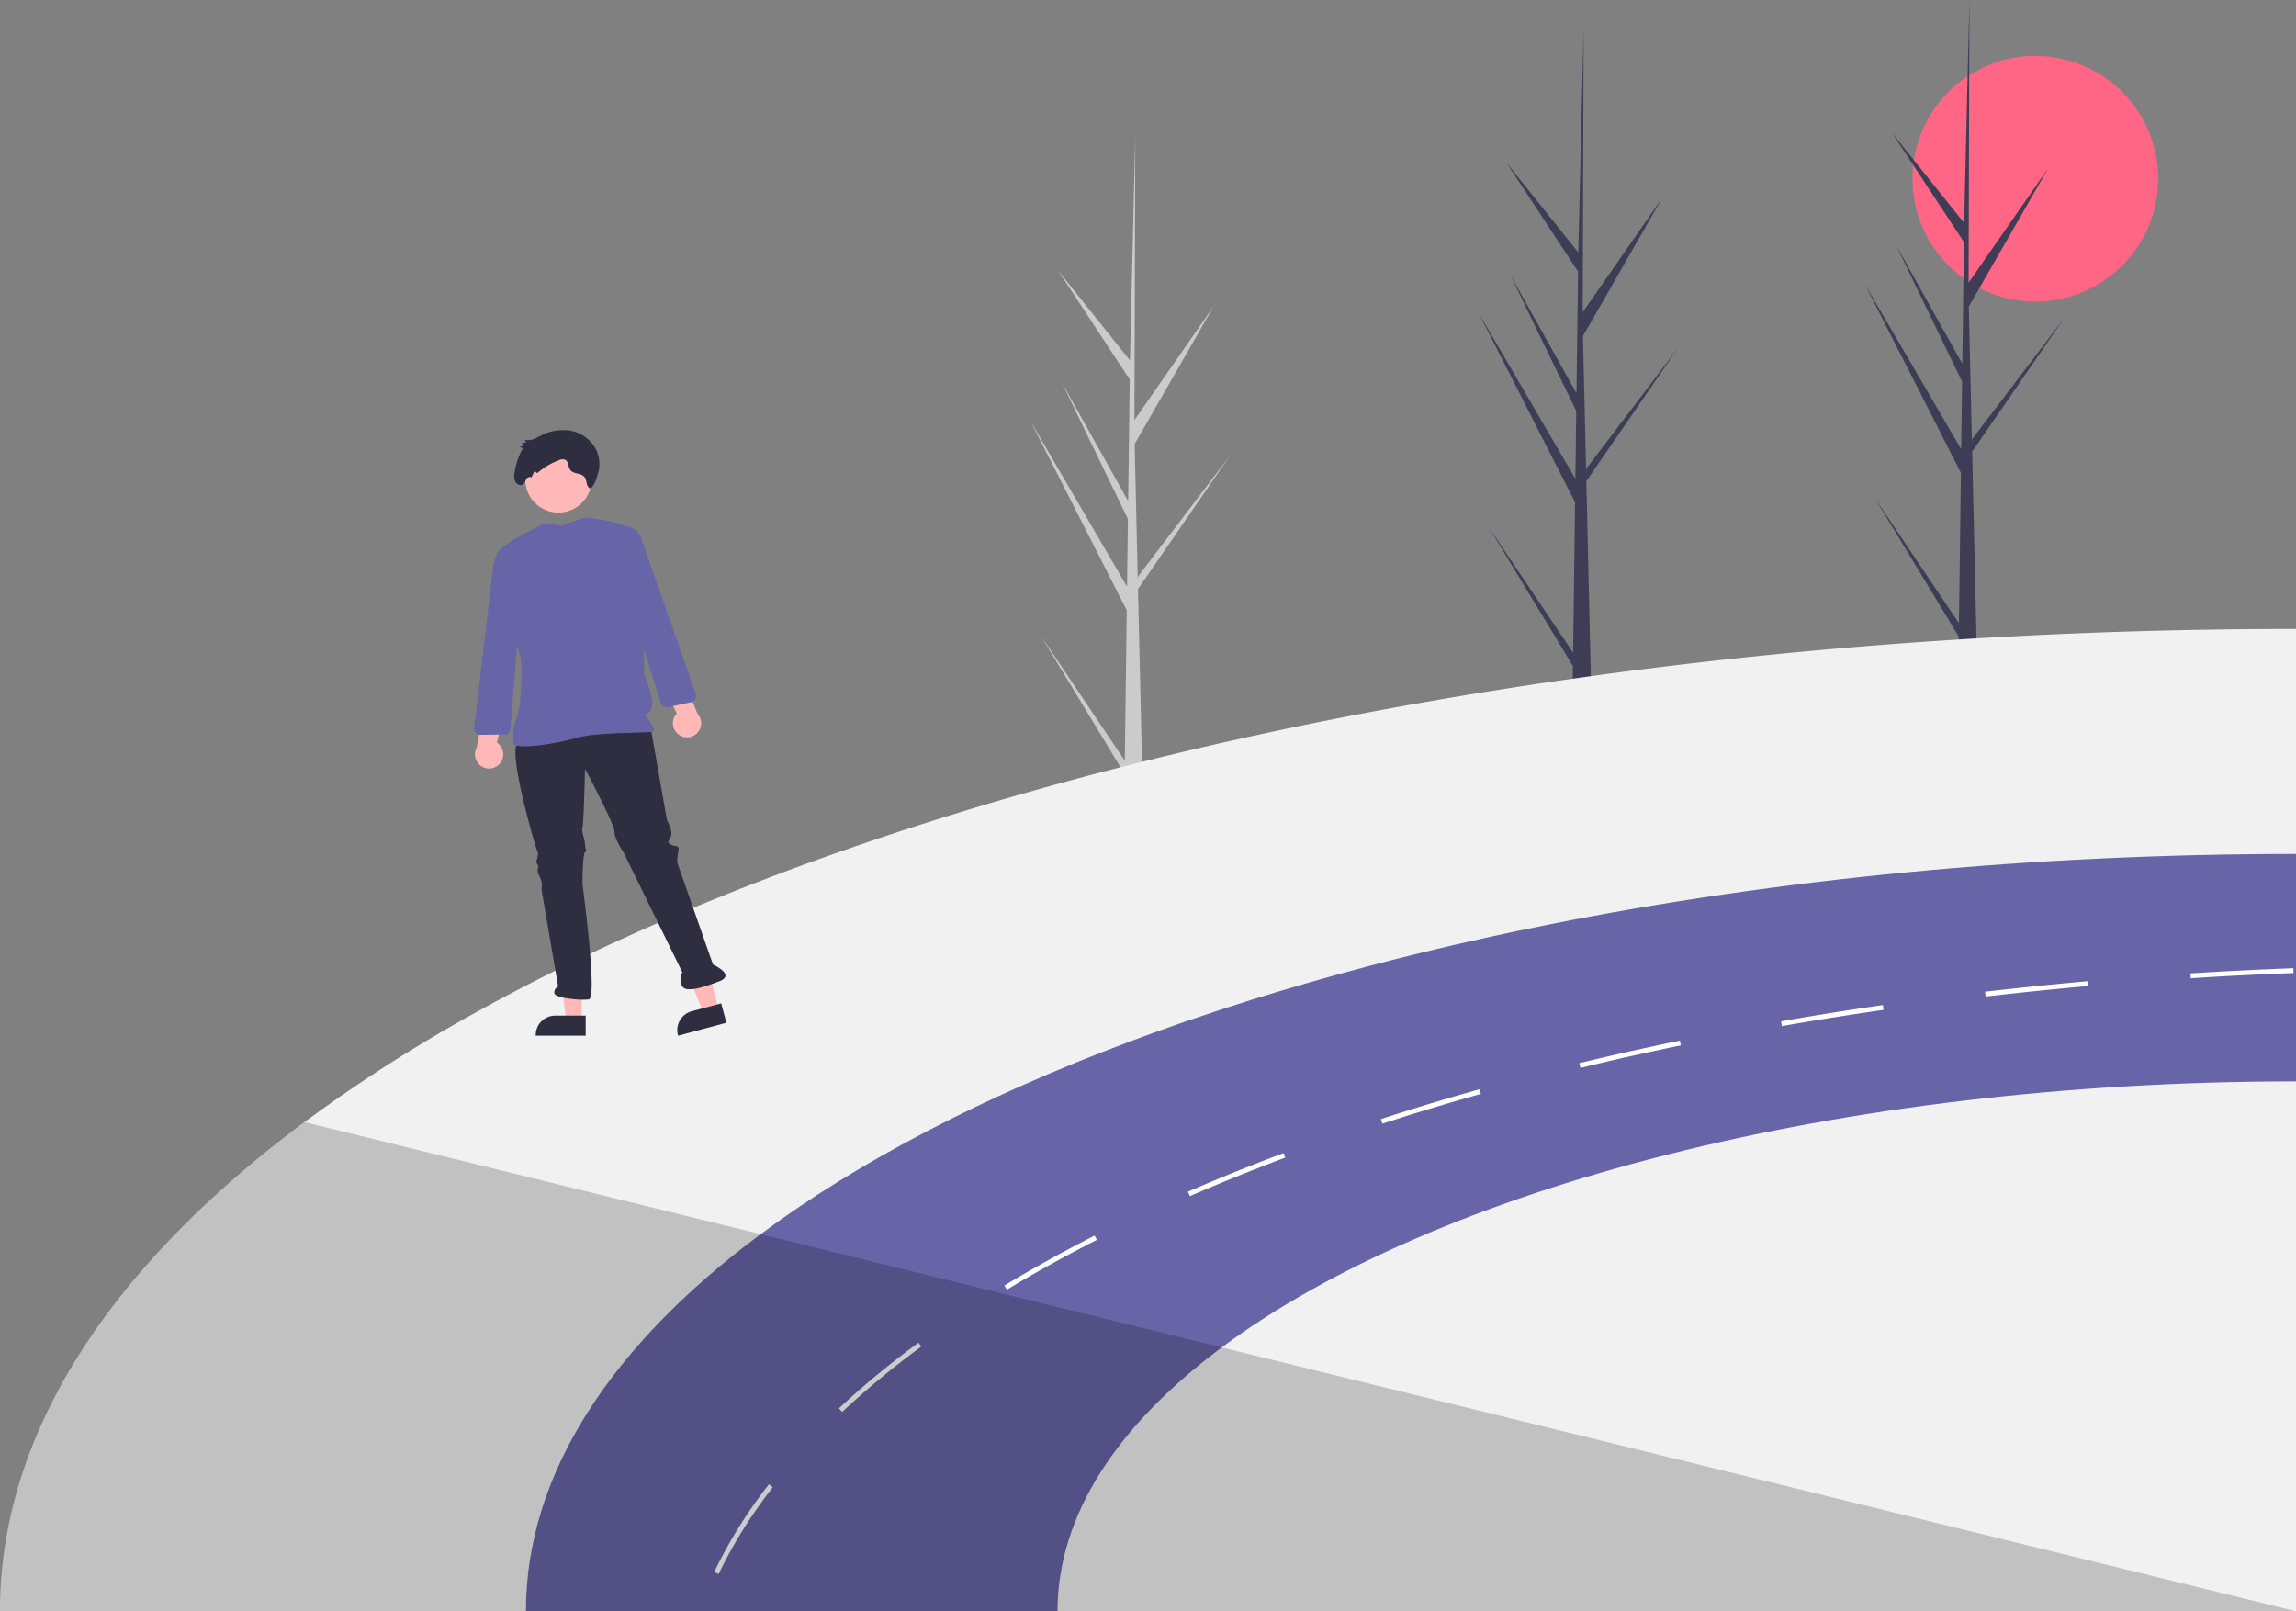 <svg id="ac509896-9cad-4c3c-91d3-d49a439698b6" data-name="Layer 1" xmlns="http://www.w3.org/2000/svg" width="888" height="623.128" viewBox="0 0 888 623.128"><rect x="0" y="0" width="888" height="623.128" fill="#808080" stroke="none"/><circle cx="787.191" cy="69.115" r="47.5" fill="#ff6584"/><path d="M765.174,332.688l-37.216-73.073,37.329,63.948.339-26.155L740.052,244.586l25.669,45.907.609-47.038-27.803-42.275L766.421,236.058l2.032-85.865.01-.357.001.363-.32,108.947,30.694-44.103L768.231,268.384l1.212,52.587.126-1.39,35.394-46.526-35.436,51.449.154,6.577.059.104-.044.537,1.605,69.602q-3.475.145-7.018.118l.068-5.415L732.058,342.73l32.358,48.12Z" transform="translate(-156 -138.436)" fill="#3f3d56"/><path d="M591.779,374.439l-37.216-73.073,37.329,63.948.339-26.155-25.574-52.823,25.669,45.907.609-47.038-27.803-42.275,27.895,34.878,2.032-85.865.01-.357.001.363-.32,108.947L625.443,256.794l-30.607,53.341,1.212,52.587.126-1.39,35.394-46.526-35.436,51.449.154,6.577.059.104-.044.537,1.605,69.602q-3.475.145-7.018.118l.068-5.415-32.292-53.296,32.358,48.12Z" transform="translate(-156 -138.436)" fill="#cbcbcb"/><path d="M914.401,321.288l-37.216-73.073L914.514,312.163l.339-26.155-25.575-52.823,25.669,45.907.609-47.038L887.753,189.779l27.895,34.878,2.032-85.865.01-.357.001.363-.32,108.947,30.694-44.103L917.457,256.983l1.212,52.587.126-1.39L954.189,261.654l-35.436,51.449.154,6.577.059.104-.044.537,1.605,69.602q-3.475.145-7.018.118l.068-5.415-32.292-53.297,32.358,48.12Z" transform="translate(-156 -138.436)" fill="#3f3d56"/><path d="M273.742,572.389a597.577,597.577,0,0,1,68.046-43.389c66.099-36.474,147.386-67.662,239.797-91.822q9.526-2.498,19.21-4.884,20.567-5.09,41.817-9.694,5.249-1.132,10.527-2.255,29.573-6.218,60.326-11.481c.412-.075.823-.14,1.244-.206q7.219-1.249,14.504-2.414c97.034-15.767,202.191-24.441,312.054-24.572.908-.009,1.825-.009,2.732-.009v379.903H156C156,692.686,198.837,628.093,273.742,572.389Z" transform="translate(-156 -138.436)" fill="#f1f1f1"/><path d="M450.182,615.723c37.841-28.137,86.292-53.336,143.025-74.586q9.446-3.551,19.201-6.934c.908-.318,1.825-.636,2.742-.954q12.422-4.267,25.321-8.309,21.798-6.812,44.83-12.876,16.487-4.356,33.555-8.3,5.483-1.282,11.013-2.489,12.571-2.798,25.442-5.352C843.035,478.443,940.855,468.683,1044,468.683V761.564H359.407C359.407,708.462,392.438,658.663,450.182,615.723Z" transform="translate(-156 -138.436)" fill="#6864a8"/><path d="M432.234,746.368l1.694.805a183.172,183.172,0,0,1,20.941-33.546l-1.478-1.151A185.611,185.611,0,0,0,432.234,746.368Zm48.199-63.274,1.282,1.366a335.313,335.313,0,0,1,28.914-24.011c.561-.421,1.132-.842,1.703-1.263l-1.114-1.506c-.571.421-1.142.842-1.712,1.273A338.727,338.727,0,0,0,480.434,683.095ZM544.465,635.588l.964,1.6c10.911-6.587,22.616-13.063,34.781-19.248l-.852-1.675C567.156,622.479,555.413,628.982,544.465,635.588Zm70.993-36.287.739,1.712c11.818-5.137,24.235-10.153,36.886-14.897l-.655-1.75C639.74,589.12,627.304,594.145,615.458,599.301Zm74.614-28.081.571,1.778c3.312-1.076,6.634-2.133,9.993-3.191,9.151-2.854,18.602-5.661,28.1-8.319l-.505-1.806c-9.516,2.667-18.986,5.474-28.156,8.347Q695.041,569.606,690.073,571.22Zm88.454-24.385c-3.921.898-7.869,1.834-11.725,2.77l.44,1.815c3.855-.926,7.795-1.862,11.715-2.77,3.715-.861,7.411-1.703,10.995-2.48,5.343-1.188,10.77-2.358,16.122-3.462l-.374-1.834c-5.371,1.113-10.798,2.274-16.151,3.462-3.584.786-7.299,1.628-11.023,2.498Zm66.324-13.427.328,1.843c12.885-2.255,26.116-4.37,39.31-6.279l-.271-1.853C871.004,529.037,857.763,531.152,844.85,533.407Zm78.9-11.444.215,1.862c13.044-1.516,26.369-2.882,39.609-4.07l-.168-1.862C950.156,519.081,936.813,520.447,923.75,521.963Zm79.415-7.093.112,1.871c13.138-.833,26.518-1.506,39.768-2.002l-.066-1.871C1029.702,513.373,1016.312,514.047,1003.165,514.87Z" transform="translate(-156 -138.436)" fill="#fff"/><path d="M628.521,659.524C711.201,598.037,866.306,556.641,1044,556.641V761.564H565.004C565.004,724.416,588.116,689.57,628.521,659.524Z" transform="translate(-156 -138.436)" fill="#f1f1f1"/><path d="M273.742,572.389l176.44,43.333,178.339,43.801L1044,761.564H156C156,692.686,198.837,628.093,273.742,572.389Z" transform="translate(-156 -138.436)" opacity="0.2" style="isolation:isolate"/><polygon points="224.992 394.724 218.997 394.723 216.144 371.598 224.993 371.598 224.992 394.724" fill="#ffb7b7"/><path d="M382.521,538.971l-19.332-.001v-.245a7.525,7.525,0,0,1,7.525-7.525h0l11.808 0Z" transform="translate(-156 -138.436)" fill="#2f2e41"/><polygon points="277.959 390.307 272.168 391.862 263.417 370.266 271.964 367.972 277.959 390.307" fill="#ffb7b7"/><path d="M436.942,533.96l-18.671,5.012-.063-.236a7.525,7.525,0,0,1,5.316-9.218l0-0,11.404-3.061Z" transform="translate(-156 -138.436)" fill="#2f2e41"/><path d="M356.026,425.91c-3.465,4.455,7.426,41.584,7.921,42.079s-.495,3.465-.495,3.465a2.444,2.444,0,0,0,.495,1.485c.495.495,0,.99,0,1.98s0,.99.99,2.97a7.877,7.877,0,0,1,.495,4.455l6.436,37.623a2.47,2.47,0,0,0-1.485,2.475c0,1.98,9.901,2.97,13.366,2.475s-2.475-44.554-2.475-44.554,0-11.386.99-12.376,0-.99,0-2.97-1.485-4.95-.99-6.436.99-22.772.99-22.772,11.386,21.287,11.386,24.257,3.465,7.921,3.465,7.921l22.772,46.455s-1.485,2.97,0,5.445,7.921.495,14.356-1.98-2.475-6.436-2.475-6.436l-13.861-39.524a25.265,25.265,0,0,1,.495-4.455c.495-2.475-1.485-1.485-2.97-2.475s-.99-.99,0-2.97-1.485-6.436-1.485-6.436l-6.436-36.633S359.491,421.455,356.026,425.91Z" transform="translate(-156 -138.436)" fill="#2f2e41"/><circle cx="215.976" cy="185.368" r="12.871" fill="#ffb8b8"/><path d="M367.189,340.598s-17.559,8.046-19.044,12.006,9.366,40.633,9.366,40.633.658,15.42-1.322,21.36-1.649,6.857-1.649,6.857v4.455c0,2.475,15.841.495,23.762-1.98s28.218-1.98,30.198-2.475-3.311-6.857-3.311-6.857c6.931-.495,0-15,0-15s-.709-46.954-2.689-53.389-20.311-7.611-20.311-7.611l-9.332,3.155Z" transform="translate(-156 -138.436)" fill="#6864a8"/><path d="M387.568,320.416a12.535,12.535,0,0,0-1.753-9.334,13.944,13.944,0,0,0-9.432-6.127,18.356,18.356,0,0,0-11.032,1.868c-2.054,1.008-4.277,2.36-6.427,1.621l.632,1.134-1.6.019.584,1.326-1.527.218,1.181.709a27.096,27.096,0,0,0-3.143,9.07,6.239,6.239,0,0,0,.282,3.783c.578,1.13,2.07,1.79,3.024,1.011.599-.489.803-1.347,1.223-2.018s1.386-1.139,1.886-.535l1.291-2.581,1.034.842a26.885,26.885,0,0,1,8.473-5.046,2.805,2.805,0,0,1,2.46-.067c1.154.739.987,2.631,1.786,3.792,1.3,1.889,4.5,1.105,5.73,3.046a8.569,8.569,0,0,1,.725,2.436c.22.824.75,1.691,1.545,1.744C386.189,325.598,386.829,323.2,387.568,320.416Z" transform="translate(-156 -138.436)" fill="#2f2e41"/><path d="M418.635,422.628a5.43,5.43,0,0,1-.848-8.283L409.132,397.098l9.958,1.179,6.693,16.197a5.459,5.459,0,0,1-7.147,8.154Z" transform="translate(-156 -138.436)" fill="#ffb8b8"/><path d="M411.505,410.249l-10.09-32.663-11.516-24.971a7.662,7.662,0,0,1,5.492-10.729h0a7.703,7.703,0,0,1,8.696,4.987l21.001,59.943a2.43,2.43,0,0,1-1.786,3.18l-8.967,1.912a2.484,2.484,0,0,1-.517.055A2.416,2.416,0,0,1,411.505,410.249Z" transform="translate(-156 -138.436)" fill="#6864a8"/><path d="M349.158,433.907a5.43,5.43,0,0,0-.98-8.269l4.684-18.719-9.461,3.323-2.998,17.267a5.459,5.459,0,0,0,8.754,6.398Z" transform="translate(-156 -138.436)" fill="#ffb8b8"/><path d="M351.534,422.448a2.484,2.484,0,0,1-.517.059l-9.168.09a2.43,2.43,0,0,1-2.437-2.714l7.419-63.08a7.703,7.703,0,0,1,7.399-6.764h0a7.662,7.662,0,0,1,7.7,9.272l-5.791,26.882-2.722,34.077A2.416,2.416,0,0,1,351.534,422.448Z" transform="translate(-156 -138.436)" fill="#6864a8"/></svg>
